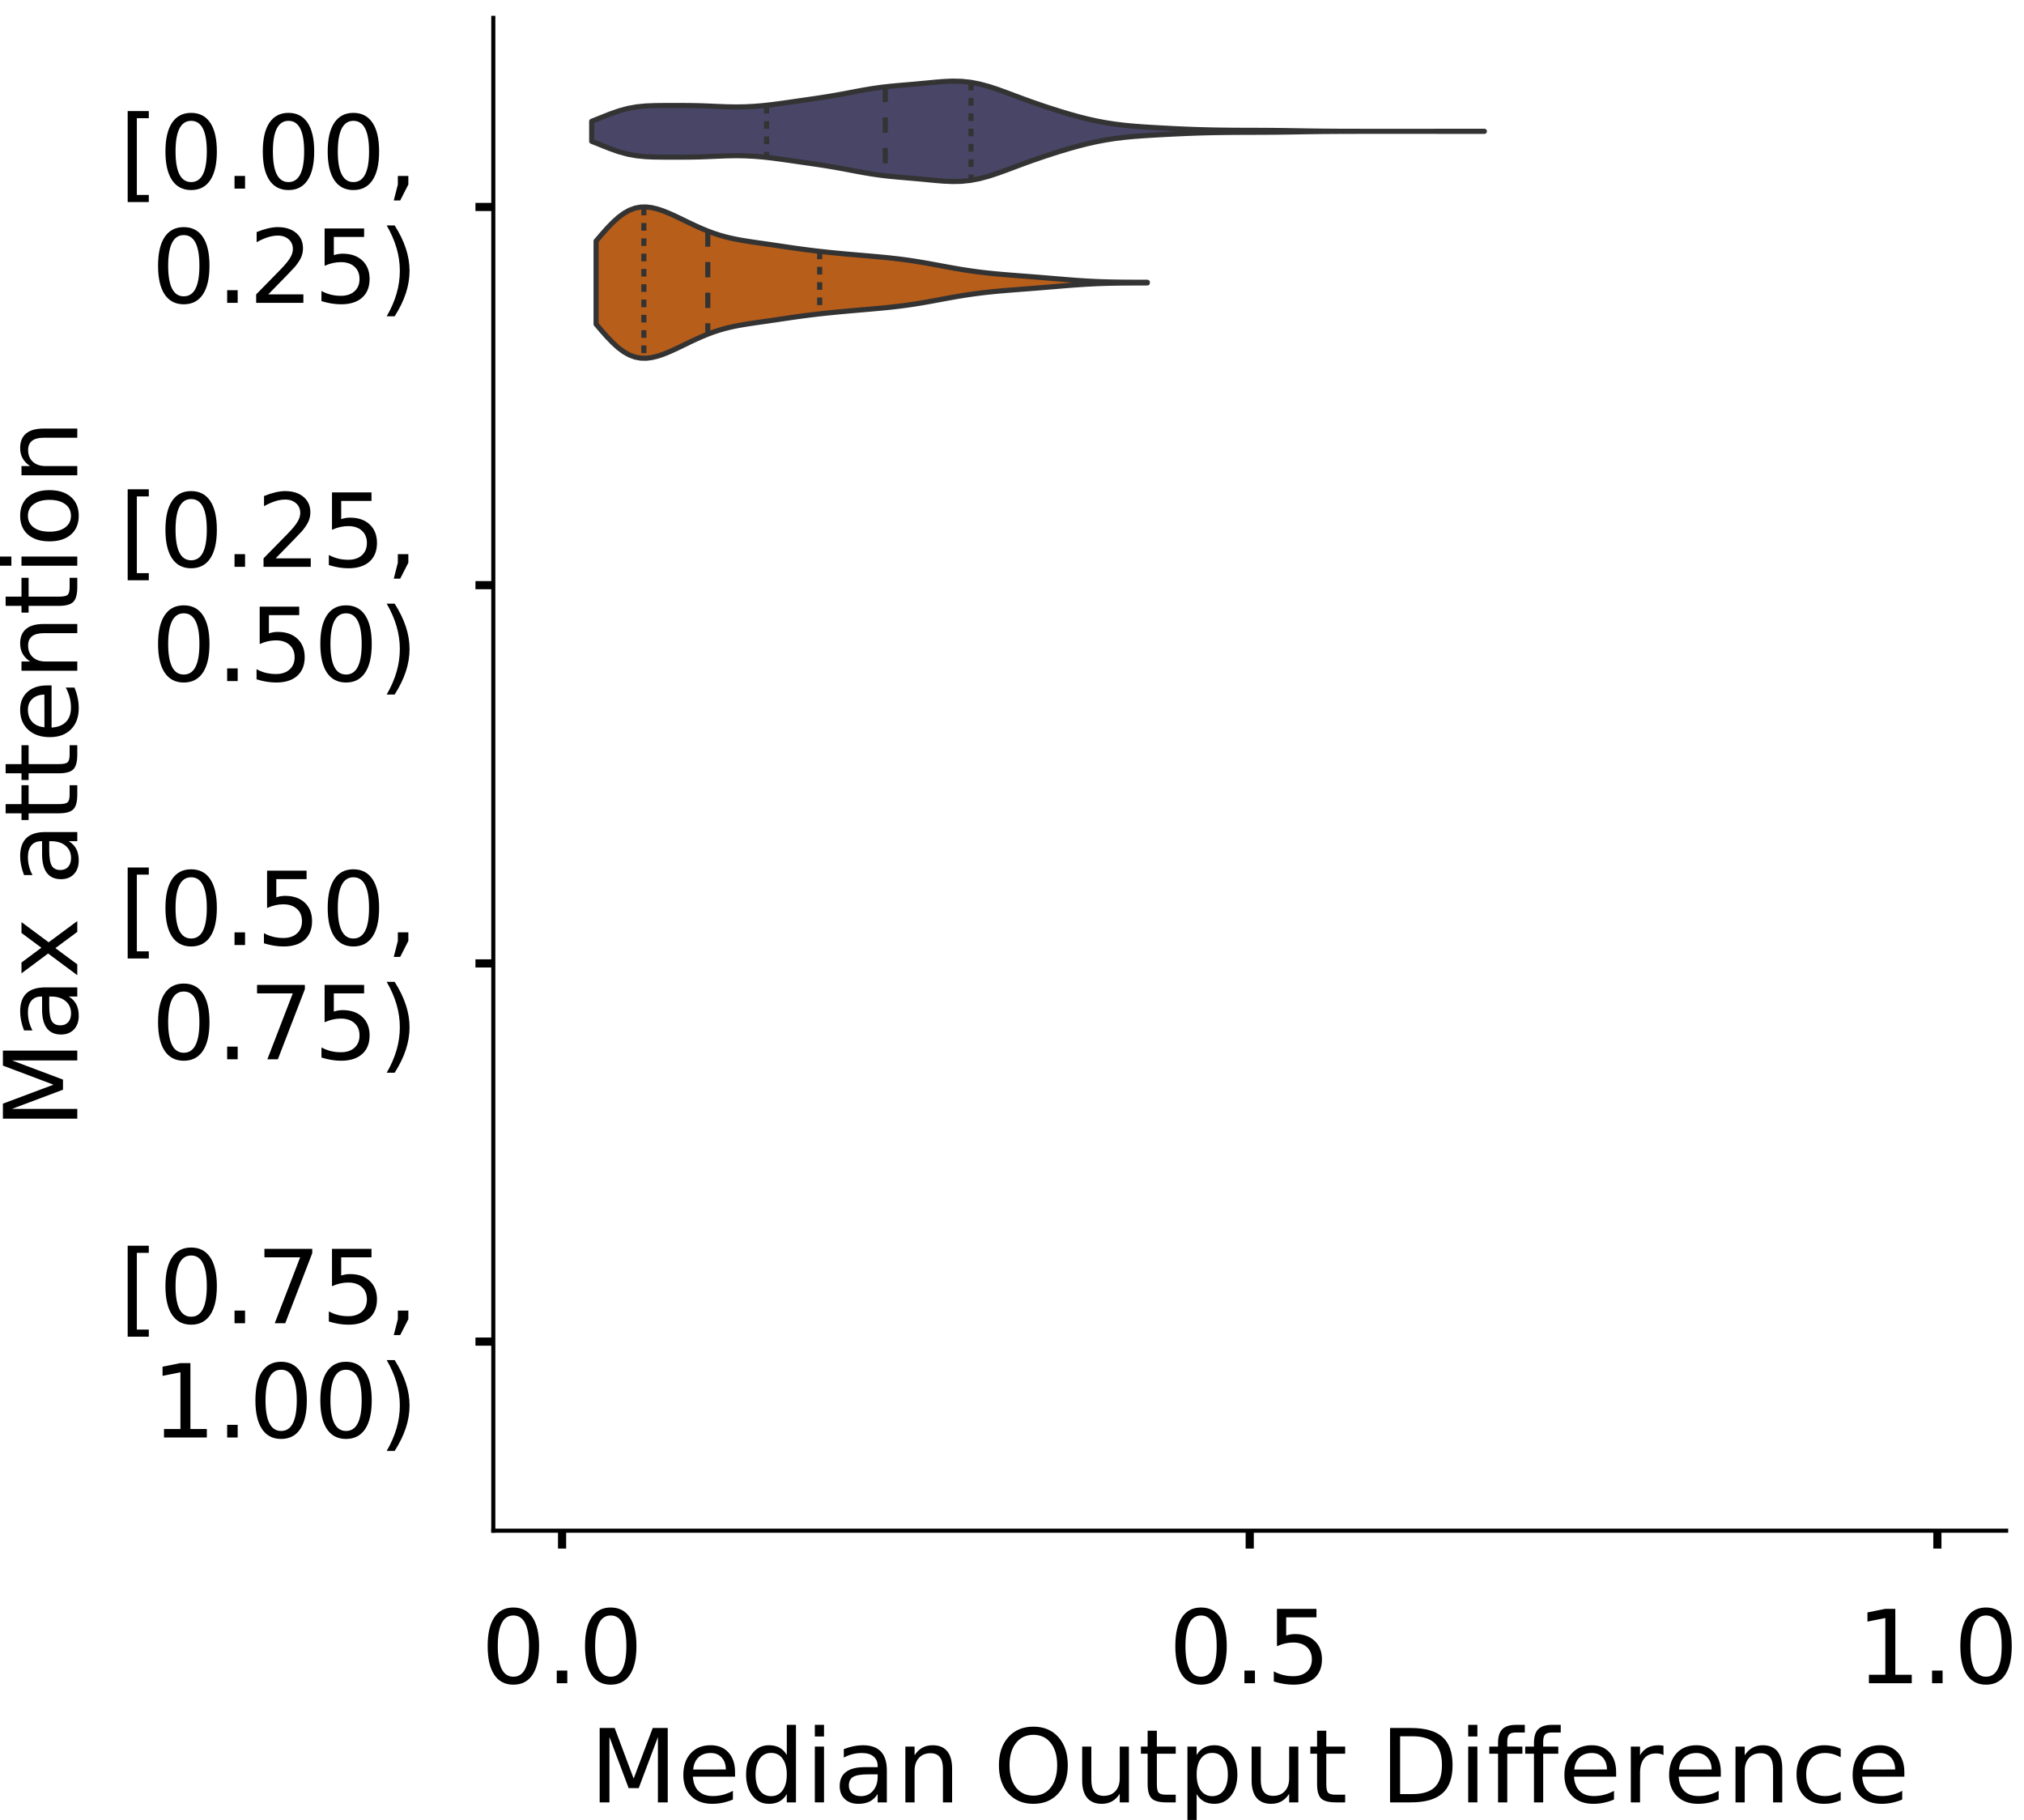 <?xml version="1.0" encoding="utf-8" standalone="no"?>
<!DOCTYPE svg PUBLIC "-//W3C//DTD SVG 1.1//EN"
  "http://www.w3.org/Graphics/SVG/1.1/DTD/svg11.dtd">
<!-- Created with matplotlib (https://matplotlib.org/) -->
<svg height="356.753pt" version="1.1" viewBox="0 0 396.753 356.753" width="396.753pt" xmlns="http://www.w3.org/2000/svg" xmlns:xlink="http://www.w3.org/1999/xlink">
 <defs>
  <style type="text/css">
*{stroke-linecap:butt;stroke-linejoin:round;}
  </style>
 </defs>
 <g id="figure_1">
  <g id="patch_1">
   <path d="M 0 356.753 
L 396.753 356.753 
L 396.753 0 
L 0 0 
z
" style="fill:#ffffff;"/>
  </g>
  <g id="axes_1">
   <g id="patch_2">
    <path d="M 96.7 300.053 
L 393.253 300.053 
L 393.253 3.5 
L 96.7 3.5 
z
" style="fill:#ffffff;"/>
   </g>
   <g id="PolyCollection_1">
    <defs>
     <path d="M 115.985 -329.046 
L 115.985 -332.978 
L 117.753 -333.682 
L 119.52 -334.385 
L 121.288 -335.008 
L 123.055 -335.491 
L 124.823 -335.81 
L 126.59 -335.983 
L 128.358 -336.054 
L 130.125 -336.073 
L 131.893 -336.076 
L 133.66 -336.076 
L 135.428 -336.064 
L 137.195 -336.028 
L 138.963 -335.963 
L 140.73 -335.884 
L 142.498 -335.818 
L 144.265 -335.789 
L 146.033 -335.815 
L 147.8 -335.903 
L 149.568 -336.051 
L 151.335 -336.249 
L 153.103 -336.481 
L 154.87 -336.732 
L 156.638 -336.988 
L 158.406 -337.242 
L 160.173 -337.5 
L 161.941 -337.772 
L 163.708 -338.069 
L 165.476 -338.391 
L 167.243 -338.727 
L 169.011 -339.057 
L 170.778 -339.358 
L 172.546 -339.614 
L 174.313 -339.821 
L 176.081 -339.989 
L 177.848 -340.138 
L 179.616 -340.29 
L 181.383 -340.456 
L 183.151 -340.627 
L 184.918 -340.773 
L 186.686 -340.851 
L 188.453 -340.814 
L 190.221 -340.632 
L 191.988 -340.296 
L 193.756 -339.823 
L 195.523 -339.246 
L 197.291 -338.607 
L 199.058 -337.944 
L 200.826 -337.287 
L 202.593 -336.652 
L 204.361 -336.044 
L 206.129 -335.461 
L 207.896 -334.903 
L 209.664 -334.373 
L 211.431 -333.879 
L 213.199 -333.431 
L 214.966 -333.038 
L 216.734 -332.703 
L 218.501 -332.429 
L 220.269 -332.21 
L 222.036 -332.039 
L 223.804 -331.903 
L 225.571 -331.789 
L 227.339 -331.688 
L 229.106 -331.593 
L 230.874 -331.506 
L 232.641 -331.429 
L 234.409 -331.363 
L 236.176 -331.311 
L 237.944 -331.271 
L 239.711 -331.243 
L 241.479 -331.225 
L 243.246 -331.214 
L 245.014 -331.209 
L 246.781 -331.204 
L 248.549 -331.195 
L 250.316 -331.18 
L 252.084 -331.157 
L 253.852 -331.128 
L 255.619 -331.098 
L 257.387 -331.07 
L 259.154 -331.048 
L 260.922 -331.032 
L 262.689 -331.022 
L 264.457 -331.017 
L 266.224 -331.014 
L 267.992 -331.013 
L 269.759 -331.012 
L 271.527 -331.012 
L 273.294 -331.012 
L 275.062 -331.012 
L 276.829 -331.012 
L 278.597 -331.012 
L 280.364 -331.013 
L 282.132 -331.015 
L 283.899 -331.016 
L 285.667 -331.019 
L 287.434 -331.021 
L 289.202 -331.023 
L 290.969 -331.024 
L 290.969 -331 
L 290.969 -331 
L 289.202 -331.001 
L 287.434 -331.002 
L 285.667 -331.005 
L 283.899 -331.007 
L 282.132 -331.009 
L 280.364 -331.01 
L 278.597 -331.011 
L 276.829 -331.012 
L 275.062 -331.012 
L 273.294 -331.012 
L 271.527 -331.012 
L 269.759 -331.012 
L 267.992 -331.011 
L 266.224 -331.01 
L 264.457 -331.007 
L 262.689 -331.002 
L 260.922 -330.991 
L 259.154 -330.976 
L 257.387 -330.953 
L 255.619 -330.925 
L 253.852 -330.895 
L 252.084 -330.867 
L 250.316 -330.844 
L 248.549 -330.829 
L 246.781 -330.82 
L 245.014 -330.815 
L 243.246 -330.809 
L 241.479 -330.799 
L 239.711 -330.781 
L 237.944 -330.753 
L 236.176 -330.713 
L 234.409 -330.66 
L 232.641 -330.595 
L 230.874 -330.517 
L 229.106 -330.43 
L 227.339 -330.336 
L 225.571 -330.235 
L 223.804 -330.121 
L 222.036 -329.985 
L 220.269 -329.814 
L 218.501 -329.595 
L 216.734 -329.32 
L 214.966 -328.986 
L 213.199 -328.592 
L 211.431 -328.144 
L 209.664 -327.651 
L 207.896 -327.121 
L 206.129 -326.563 
L 204.361 -325.98 
L 202.593 -325.371 
L 200.826 -324.736 
L 199.058 -324.079 
L 197.291 -323.417 
L 195.523 -322.778 
L 193.756 -322.201 
L 191.988 -321.727 
L 190.221 -321.391 
L 188.453 -321.209 
L 186.686 -321.173 
L 184.918 -321.251 
L 183.151 -321.397 
L 181.383 -321.568 
L 179.616 -321.734 
L 177.848 -321.886 
L 176.081 -322.035 
L 174.313 -322.203 
L 172.546 -322.41 
L 170.778 -322.666 
L 169.011 -322.967 
L 167.243 -323.297 
L 165.476 -323.633 
L 163.708 -323.955 
L 161.941 -324.251 
L 160.173 -324.524 
L 158.406 -324.782 
L 156.638 -325.036 
L 154.87 -325.292 
L 153.103 -325.542 
L 151.335 -325.775 
L 149.568 -325.972 
L 147.8 -326.12 
L 146.033 -326.209 
L 144.265 -326.235 
L 142.498 -326.206 
L 140.73 -326.139 
L 138.963 -326.061 
L 137.195 -325.996 
L 135.428 -325.959 
L 133.66 -325.947 
L 131.893 -325.947 
L 130.125 -325.951 
L 128.358 -325.97 
L 126.59 -326.041 
L 124.823 -326.214 
L 123.055 -326.533 
L 121.288 -327.016 
L 119.52 -327.638 
L 117.753 -328.342 
L 115.985 -329.046 
z
" id="mb568aa48d0" style="stroke:#333333;"/>
    </defs>
    <g clip-path="url(#p715d51c10f)">
     <use style="fill:#484566;stroke:#333333;" x="0" xlink:href="#mb568aa48d0" y="356.753"/>
    </g>
   </g>
   <g id="PolyCollection_2">
    <defs>
     <path d="M 116.845 -293.207 
L 116.845 -309.506 
L 117.937 -310.783 
L 119.028 -312.014 
L 120.12 -313.145 
L 121.212 -314.133 
L 122.303 -314.942 
L 123.395 -315.551 
L 124.486 -315.955 
L 125.578 -316.16 
L 126.669 -316.184 
L 127.761 -316.052 
L 128.853 -315.79 
L 129.944 -315.429 
L 131.036 -314.994 
L 132.127 -314.508 
L 133.219 -313.992 
L 134.31 -313.462 
L 135.402 -312.935 
L 136.493 -312.424 
L 137.585 -311.938 
L 138.677 -311.488 
L 139.768 -311.079 
L 140.86 -310.715 
L 141.951 -310.398 
L 143.043 -310.123 
L 144.134 -309.887 
L 145.226 -309.681 
L 146.318 -309.498 
L 147.409 -309.331 
L 148.501 -309.171 
L 149.592 -309.015 
L 150.684 -308.858 
L 151.775 -308.699 
L 152.867 -308.538 
L 153.959 -308.376 
L 155.05 -308.216 
L 156.142 -308.06 
L 157.233 -307.91 
L 158.325 -307.766 
L 159.416 -307.63 
L 160.508 -307.501 
L 161.599 -307.381 
L 162.691 -307.266 
L 163.783 -307.158 
L 164.874 -307.054 
L 165.966 -306.954 
L 167.057 -306.858 
L 168.149 -306.763 
L 169.24 -306.669 
L 170.332 -306.575 
L 171.424 -306.479 
L 172.515 -306.38 
L 173.607 -306.275 
L 174.698 -306.163 
L 175.79 -306.04 
L 176.881 -305.905 
L 177.973 -305.757 
L 179.064 -305.596 
L 180.156 -305.421 
L 181.248 -305.236 
L 182.339 -305.041 
L 183.431 -304.841 
L 184.522 -304.638 
L 185.614 -304.436 
L 186.705 -304.239 
L 187.797 -304.049 
L 188.889 -303.869 
L 189.98 -303.701 
L 191.072 -303.546 
L 192.163 -303.404 
L 193.255 -303.276 
L 194.346 -303.159 
L 195.438 -303.053 
L 196.53 -302.956 
L 197.621 -302.865 
L 198.713 -302.778 
L 199.804 -302.693 
L 200.896 -302.61 
L 201.987 -302.526 
L 203.079 -302.44 
L 204.17 -302.352 
L 205.262 -302.262 
L 206.354 -302.171 
L 207.445 -302.08 
L 208.537 -301.989 
L 209.628 -301.901 
L 210.72 -301.818 
L 211.811 -301.742 
L 212.903 -301.673 
L 213.995 -301.613 
L 215.086 -301.563 
L 216.178 -301.522 
L 217.269 -301.491 
L 218.361 -301.468 
L 219.452 -301.451 
L 220.544 -301.441 
L 221.635 -301.434 
L 222.727 -301.429 
L 223.819 -301.426 
L 224.91 -301.422 
L 224.91 -301.291 
L 224.91 -301.291 
L 223.819 -301.287 
L 222.727 -301.284 
L 221.635 -301.279 
L 220.544 -301.272 
L 219.452 -301.262 
L 218.361 -301.245 
L 217.269 -301.222 
L 216.178 -301.191 
L 215.086 -301.15 
L 213.995 -301.1 
L 212.903 -301.04 
L 211.811 -300.971 
L 210.72 -300.895 
L 209.628 -300.812 
L 208.537 -300.724 
L 207.445 -300.633 
L 206.354 -300.542 
L 205.262 -300.451 
L 204.17 -300.361 
L 203.079 -300.273 
L 201.987 -300.187 
L 200.896 -300.103 
L 199.804 -300.02 
L 198.713 -299.935 
L 197.621 -299.848 
L 196.53 -299.757 
L 195.438 -299.66 
L 194.346 -299.554 
L 193.255 -299.437 
L 192.163 -299.309 
L 191.072 -299.167 
L 189.98 -299.012 
L 188.889 -298.844 
L 187.797 -298.664 
L 186.705 -298.474 
L 185.614 -298.277 
L 184.522 -298.075 
L 183.431 -297.872 
L 182.339 -297.672 
L 181.248 -297.477 
L 180.156 -297.292 
L 179.064 -297.117 
L 177.973 -296.956 
L 176.881 -296.808 
L 175.79 -296.673 
L 174.698 -296.55 
L 173.607 -296.438 
L 172.515 -296.333 
L 171.424 -296.234 
L 170.332 -296.138 
L 169.24 -296.044 
L 168.149 -295.95 
L 167.057 -295.855 
L 165.966 -295.759 
L 164.874 -295.659 
L 163.783 -295.555 
L 162.691 -295.447 
L 161.599 -295.332 
L 160.508 -295.212 
L 159.416 -295.083 
L 158.325 -294.947 
L 157.233 -294.803 
L 156.142 -294.653 
L 155.05 -294.497 
L 153.959 -294.337 
L 152.867 -294.175 
L 151.775 -294.014 
L 150.684 -293.855 
L 149.592 -293.698 
L 148.501 -293.542 
L 147.409 -293.382 
L 146.318 -293.215 
L 145.226 -293.032 
L 144.134 -292.826 
L 143.043 -292.59 
L 141.951 -292.315 
L 140.86 -291.998 
L 139.768 -291.634 
L 138.677 -291.225 
L 137.585 -290.775 
L 136.493 -290.289 
L 135.402 -289.778 
L 134.31 -289.251 
L 133.219 -288.721 
L 132.127 -288.205 
L 131.036 -287.719 
L 129.944 -287.284 
L 128.853 -286.923 
L 127.761 -286.661 
L 126.669 -286.529 
L 125.578 -286.553 
L 124.486 -286.758 
L 123.395 -287.162 
L 122.303 -287.771 
L 121.212 -288.58 
L 120.12 -289.568 
L 119.028 -290.699 
L 117.937 -291.93 
L 116.845 -293.207 
z
" id="mc4af938d20" style="stroke:#333333;"/>
    </defs>
    <g clip-path="url(#p715d51c10f)">
     <use style="fill:#b75e1a;stroke:#333333;" x="0" xlink:href="#mc4af938d20" y="356.753"/>
    </g>
   </g>
   <g id="patch_3">
    <path clip-path="url(#p715d51c10f)" d="M 110.18 40.569 
L 110.18 40.569 
L 110.18 40.569 
L 110.18 40.569 
z
" style="fill:#484566;stroke:#333333;stroke-linejoin:miter;stroke-width:0.5;"/>
   </g>
   <g id="patch_4">
    <path clip-path="url(#p715d51c10f)" d="M 110.18 40.569 
L 110.18 40.569 
L 110.18 40.569 
L 110.18 40.569 
z
" style="fill:#b75e1a;stroke:#333333;stroke-linejoin:miter;stroke-width:0.5;"/>
   </g>
   <g id="matplotlib.axis_1">
    <g id="xtick_1">
     <g id="line2d_1">
      <defs>
       <path d="M 0 0 
L 0 3.5 
" id="m403e944830" style="stroke:#000000;stroke-width:1.6;"/>
      </defs>
      <g>
       <use style="stroke:#000000;stroke-width:1.6;" x="110.18" xlink:href="#m403e944830" y="300.053"/>
      </g>
     </g>
     <g id="text_1">
      <!-- 0.0 -->
      <defs>
       <path d="M 31.781 66.406 
Q 24.172 66.406 20.328 58.906 
Q 16.5 51.422 16.5 36.375 
Q 16.5 21.391 20.328 13.891 
Q 24.172 6.391 31.781 6.391 
Q 39.453 6.391 43.281 13.891 
Q 47.125 21.391 47.125 36.375 
Q 47.125 51.422 43.281 58.906 
Q 39.453 66.406 31.781 66.406 
z
M 31.781 74.219 
Q 44.047 74.219 50.516 64.516 
Q 56.984 54.828 56.984 36.375 
Q 56.984 17.969 50.516 8.266 
Q 44.047 -1.422 31.781 -1.422 
Q 19.531 -1.422 13.062 8.266 
Q 6.594 17.969 6.594 36.375 
Q 6.594 54.828 13.062 64.516 
Q 19.531 74.219 31.781 74.219 
z
" id="DejaVuSans-48"/>
       <path d="M 10.688 12.406 
L 21 12.406 
L 21 0 
L 10.688 0 
z
" id="DejaVuSans-46"/>
      </defs>
      <g transform="translate(94.277 329.95)scale(0.2 -0.2)">
       <use xlink:href="#DejaVuSans-48"/>
       <use x="63.623" xlink:href="#DejaVuSans-46"/>
       <use x="95.41" xlink:href="#DejaVuSans-48"/>
      </g>
     </g>
    </g>
    <g id="xtick_2">
     <g id="line2d_2">
      <g>
       <use style="stroke:#000000;stroke-width:1.6;" x="244.977" xlink:href="#m403e944830" y="300.053"/>
      </g>
     </g>
     <g id="text_2">
      <!-- 0.5 -->
      <defs>
       <path d="M 10.797 72.906 
L 49.516 72.906 
L 49.516 64.594 
L 19.828 64.594 
L 19.828 46.734 
Q 21.969 47.469 24.109 47.828 
Q 26.266 48.188 28.422 48.188 
Q 40.625 48.188 47.75 41.5 
Q 54.891 34.812 54.891 23.391 
Q 54.891 11.625 47.562 5.094 
Q 40.234 -1.422 26.906 -1.422 
Q 22.312 -1.422 17.547 -0.641 
Q 12.797 0.141 7.719 1.703 
L 7.719 11.625 
Q 12.109 9.234 16.797 8.062 
Q 21.484 6.891 26.703 6.891 
Q 35.156 6.891 40.078 11.328 
Q 45.016 15.766 45.016 23.391 
Q 45.016 31 40.078 35.438 
Q 35.156 39.891 26.703 39.891 
Q 22.75 39.891 18.812 39.016 
Q 14.891 38.141 10.797 36.281 
z
" id="DejaVuSans-53"/>
      </defs>
      <g transform="translate(229.074 329.95)scale(0.2 -0.2)">
       <use xlink:href="#DejaVuSans-48"/>
       <use x="63.623" xlink:href="#DejaVuSans-46"/>
       <use x="95.41" xlink:href="#DejaVuSans-53"/>
      </g>
     </g>
    </g>
    <g id="xtick_3">
     <g id="line2d_3">
      <g>
       <use style="stroke:#000000;stroke-width:1.6;" x="379.774" xlink:href="#m403e944830" y="300.053"/>
      </g>
     </g>
     <g id="text_3">
      <!-- 1.0 -->
      <defs>
       <path d="M 12.406 8.297 
L 28.516 8.297 
L 28.516 63.922 
L 10.984 60.406 
L 10.984 69.391 
L 28.422 72.906 
L 38.281 72.906 
L 38.281 8.297 
L 54.391 8.297 
L 54.391 0 
L 12.406 0 
z
" id="DejaVuSans-49"/>
      </defs>
      <g transform="translate(363.871 329.95)scale(0.2 -0.2)">
       <use xlink:href="#DejaVuSans-49"/>
       <use x="63.623" xlink:href="#DejaVuSans-46"/>
       <use x="95.41" xlink:href="#DejaVuSans-48"/>
      </g>
     </g>
    </g>
    <g id="text_4">
     <!-- Median Output Difference -->
     <defs>
      <path d="M 9.812 72.906 
L 24.516 72.906 
L 43.109 23.297 
L 61.812 72.906 
L 76.516 72.906 
L 76.516 0 
L 66.891 0 
L 66.891 64.016 
L 48.094 14.016 
L 38.188 14.016 
L 19.391 64.016 
L 19.391 0 
L 9.812 0 
z
" id="DejaVuSans-77"/>
      <path d="M 56.203 29.594 
L 56.203 25.203 
L 14.891 25.203 
Q 15.484 15.922 20.484 11.062 
Q 25.484 6.203 34.422 6.203 
Q 39.594 6.203 44.453 7.469 
Q 49.312 8.734 54.109 11.281 
L 54.109 2.781 
Q 49.266 0.734 44.188 -0.344 
Q 39.109 -1.422 33.891 -1.422 
Q 20.797 -1.422 13.156 6.188 
Q 5.516 13.812 5.516 26.812 
Q 5.516 40.234 12.766 48.109 
Q 20.016 56 32.328 56 
Q 43.359 56 49.781 48.891 
Q 56.203 41.797 56.203 29.594 
z
M 47.219 32.234 
Q 47.125 39.594 43.094 43.984 
Q 39.062 48.391 32.422 48.391 
Q 24.906 48.391 20.391 44.141 
Q 15.875 39.891 15.188 32.172 
z
" id="DejaVuSans-101"/>
      <path d="M 45.406 46.391 
L 45.406 75.984 
L 54.391 75.984 
L 54.391 0 
L 45.406 0 
L 45.406 8.203 
Q 42.578 3.328 38.25 0.953 
Q 33.938 -1.422 27.875 -1.422 
Q 17.969 -1.422 11.734 6.484 
Q 5.516 14.406 5.516 27.297 
Q 5.516 40.188 11.734 48.094 
Q 17.969 56 27.875 56 
Q 33.938 56 38.25 53.625 
Q 42.578 51.266 45.406 46.391 
z
M 14.797 27.297 
Q 14.797 17.391 18.875 11.75 
Q 22.953 6.109 30.078 6.109 
Q 37.203 6.109 41.297 11.75 
Q 45.406 17.391 45.406 27.297 
Q 45.406 37.203 41.297 42.844 
Q 37.203 48.484 30.078 48.484 
Q 22.953 48.484 18.875 42.844 
Q 14.797 37.203 14.797 27.297 
z
" id="DejaVuSans-100"/>
      <path d="M 9.422 54.688 
L 18.406 54.688 
L 18.406 0 
L 9.422 0 
z
M 9.422 75.984 
L 18.406 75.984 
L 18.406 64.594 
L 9.422 64.594 
z
" id="DejaVuSans-105"/>
      <path d="M 34.281 27.484 
Q 23.391 27.484 19.188 25 
Q 14.984 22.516 14.984 16.5 
Q 14.984 11.719 18.141 8.906 
Q 21.297 6.109 26.703 6.109 
Q 34.188 6.109 38.703 11.406 
Q 43.219 16.703 43.219 25.484 
L 43.219 27.484 
z
M 52.203 31.203 
L 52.203 0 
L 43.219 0 
L 43.219 8.297 
Q 40.141 3.328 35.547 0.953 
Q 30.953 -1.422 24.312 -1.422 
Q 15.922 -1.422 10.953 3.297 
Q 6 8.016 6 15.922 
Q 6 25.141 12.172 29.828 
Q 18.359 34.516 30.609 34.516 
L 43.219 34.516 
L 43.219 35.406 
Q 43.219 41.609 39.141 45 
Q 35.062 48.391 27.688 48.391 
Q 23 48.391 18.547 47.266 
Q 14.109 46.141 10.016 43.891 
L 10.016 52.203 
Q 14.938 54.109 19.578 55.047 
Q 24.219 56 28.609 56 
Q 40.484 56 46.344 49.844 
Q 52.203 43.703 52.203 31.203 
z
" id="DejaVuSans-97"/>
      <path d="M 54.891 33.016 
L 54.891 0 
L 45.906 0 
L 45.906 32.719 
Q 45.906 40.484 42.875 44.328 
Q 39.844 48.188 33.797 48.188 
Q 26.516 48.188 22.312 43.547 
Q 18.109 38.922 18.109 30.906 
L 18.109 0 
L 9.078 0 
L 9.078 54.688 
L 18.109 54.688 
L 18.109 46.188 
Q 21.344 51.125 25.703 53.562 
Q 30.078 56 35.797 56 
Q 45.219 56 50.047 50.172 
Q 54.891 44.344 54.891 33.016 
z
" id="DejaVuSans-110"/>
      <path id="DejaVuSans-32"/>
      <path d="M 39.406 66.219 
Q 28.656 66.219 22.328 58.203 
Q 16.016 50.203 16.016 36.375 
Q 16.016 22.609 22.328 14.594 
Q 28.656 6.594 39.406 6.594 
Q 50.141 6.594 56.422 14.594 
Q 62.703 22.609 62.703 36.375 
Q 62.703 50.203 56.422 58.203 
Q 50.141 66.219 39.406 66.219 
z
M 39.406 74.219 
Q 54.734 74.219 63.906 63.938 
Q 73.094 53.656 73.094 36.375 
Q 73.094 19.141 63.906 8.859 
Q 54.734 -1.422 39.406 -1.422 
Q 24.031 -1.422 14.812 8.828 
Q 5.609 19.094 5.609 36.375 
Q 5.609 53.656 14.812 63.938 
Q 24.031 74.219 39.406 74.219 
z
" id="DejaVuSans-79"/>
      <path d="M 8.5 21.578 
L 8.5 54.688 
L 17.484 54.688 
L 17.484 21.922 
Q 17.484 14.156 20.5 10.266 
Q 23.531 6.391 29.594 6.391 
Q 36.859 6.391 41.078 11.031 
Q 45.312 15.672 45.312 23.688 
L 45.312 54.688 
L 54.297 54.688 
L 54.297 0 
L 45.312 0 
L 45.312 8.406 
Q 42.047 3.422 37.719 1 
Q 33.406 -1.422 27.688 -1.422 
Q 18.266 -1.422 13.375 4.438 
Q 8.5 10.297 8.5 21.578 
z
M 31.109 56 
z
" id="DejaVuSans-117"/>
      <path d="M 18.312 70.219 
L 18.312 54.688 
L 36.812 54.688 
L 36.812 47.703 
L 18.312 47.703 
L 18.312 18.016 
Q 18.312 11.328 20.141 9.422 
Q 21.969 7.516 27.594 7.516 
L 36.812 7.516 
L 36.812 0 
L 27.594 0 
Q 17.188 0 13.234 3.875 
Q 9.281 7.766 9.281 18.016 
L 9.281 47.703 
L 2.688 47.703 
L 2.688 54.688 
L 9.281 54.688 
L 9.281 70.219 
z
" id="DejaVuSans-116"/>
      <path d="M 18.109 8.203 
L 18.109 -20.797 
L 9.078 -20.797 
L 9.078 54.688 
L 18.109 54.688 
L 18.109 46.391 
Q 20.953 51.266 25.266 53.625 
Q 29.594 56 35.594 56 
Q 45.562 56 51.781 48.094 
Q 58.016 40.188 58.016 27.297 
Q 58.016 14.406 51.781 6.484 
Q 45.562 -1.422 35.594 -1.422 
Q 29.594 -1.422 25.266 0.953 
Q 20.953 3.328 18.109 8.203 
z
M 48.688 27.297 
Q 48.688 37.203 44.609 42.844 
Q 40.531 48.484 33.406 48.484 
Q 26.266 48.484 22.188 42.844 
Q 18.109 37.203 18.109 27.297 
Q 18.109 17.391 22.188 11.75 
Q 26.266 6.109 33.406 6.109 
Q 40.531 6.109 44.609 11.75 
Q 48.688 17.391 48.688 27.297 
z
" id="DejaVuSans-112"/>
      <path d="M 19.672 64.797 
L 19.672 8.109 
L 31.594 8.109 
Q 46.688 8.109 53.688 14.938 
Q 60.688 21.781 60.688 36.531 
Q 60.688 51.172 53.688 57.984 
Q 46.688 64.797 31.594 64.797 
z
M 9.812 72.906 
L 30.078 72.906 
Q 51.266 72.906 61.172 64.094 
Q 71.094 55.281 71.094 36.531 
Q 71.094 17.672 61.125 8.828 
Q 51.172 0 30.078 0 
L 9.812 0 
z
" id="DejaVuSans-68"/>
      <path d="M 37.109 75.984 
L 37.109 68.5 
L 28.516 68.5 
Q 23.688 68.5 21.797 66.547 
Q 19.922 64.594 19.922 59.516 
L 19.922 54.688 
L 34.719 54.688 
L 34.719 47.703 
L 19.922 47.703 
L 19.922 0 
L 10.891 0 
L 10.891 47.703 
L 2.297 47.703 
L 2.297 54.688 
L 10.891 54.688 
L 10.891 58.5 
Q 10.891 67.625 15.141 71.797 
Q 19.391 75.984 28.609 75.984 
z
" id="DejaVuSans-102"/>
      <path d="M 41.109 46.297 
Q 39.594 47.172 37.812 47.578 
Q 36.031 48 33.891 48 
Q 26.266 48 22.188 43.047 
Q 18.109 38.094 18.109 28.812 
L 18.109 0 
L 9.078 0 
L 9.078 54.688 
L 18.109 54.688 
L 18.109 46.188 
Q 20.953 51.172 25.484 53.578 
Q 30.031 56 36.531 56 
Q 37.453 56 38.578 55.875 
Q 39.703 55.766 41.062 55.516 
z
" id="DejaVuSans-114"/>
      <path d="M 48.781 52.594 
L 48.781 44.188 
Q 44.969 46.297 41.141 47.344 
Q 37.312 48.391 33.406 48.391 
Q 24.656 48.391 19.812 42.844 
Q 14.984 37.312 14.984 27.297 
Q 14.984 17.281 19.812 11.734 
Q 24.656 6.203 33.406 6.203 
Q 37.312 6.203 41.141 7.25 
Q 44.969 8.297 48.781 10.406 
L 48.781 2.094 
Q 45.016 0.344 40.984 -0.531 
Q 36.969 -1.422 32.422 -1.422 
Q 20.062 -1.422 12.781 6.344 
Q 5.516 14.109 5.516 27.297 
Q 5.516 40.672 12.859 48.328 
Q 20.219 56 33.016 56 
Q 37.156 56 41.109 55.141 
Q 45.062 54.297 48.781 52.594 
z
" id="DejaVuSans-99"/>
     </defs>
     <g transform="translate(115.589 353.306)scale(0.2 -0.2)">
      <use xlink:href="#DejaVuSans-77"/>
      <use x="86.279" xlink:href="#DejaVuSans-101"/>
      <use x="147.803" xlink:href="#DejaVuSans-100"/>
      <use x="211.279" xlink:href="#DejaVuSans-105"/>
      <use x="239.062" xlink:href="#DejaVuSans-97"/>
      <use x="300.342" xlink:href="#DejaVuSans-110"/>
      <use x="363.721" xlink:href="#DejaVuSans-32"/>
      <use x="395.508" xlink:href="#DejaVuSans-79"/>
      <use x="474.219" xlink:href="#DejaVuSans-117"/>
      <use x="537.598" xlink:href="#DejaVuSans-116"/>
      <use x="576.807" xlink:href="#DejaVuSans-112"/>
      <use x="640.283" xlink:href="#DejaVuSans-117"/>
      <use x="703.662" xlink:href="#DejaVuSans-116"/>
      <use x="742.871" xlink:href="#DejaVuSans-32"/>
      <use x="774.658" xlink:href="#DejaVuSans-68"/>
      <use x="851.66" xlink:href="#DejaVuSans-105"/>
      <use x="879.443" xlink:href="#DejaVuSans-102"/>
      <use x="914.648" xlink:href="#DejaVuSans-102"/>
      <use x="949.854" xlink:href="#DejaVuSans-101"/>
      <use x="1011.377" xlink:href="#DejaVuSans-114"/>
      <use x="1052.459" xlink:href="#DejaVuSans-101"/>
      <use x="1113.982" xlink:href="#DejaVuSans-110"/>
      <use x="1177.361" xlink:href="#DejaVuSans-99"/>
      <use x="1232.342" xlink:href="#DejaVuSans-101"/>
     </g>
    </g>
   </g>
   <g id="matplotlib.axis_2">
    <g id="ytick_1">
     <g id="line2d_4">
      <defs>
       <path d="M 0 0 
L -3.5 0 
" id="md7e936bc6c" style="stroke:#000000;stroke-width:1.6;"/>
      </defs>
      <g>
       <use style="stroke:#000000;stroke-width:1.6;" x="96.7" xlink:href="#md7e936bc6c" y="40.569"/>
      </g>
     </g>
     <g id="text_5">
      <!-- [0.00, -->
      <defs>
       <path d="M 8.594 75.984 
L 29.297 75.984 
L 29.297 69 
L 17.578 69 
L 17.578 -6.203 
L 29.297 -6.203 
L 29.297 -13.188 
L 8.594 -13.188 
z
" id="DejaVuSans-91"/>
       <path d="M 11.719 12.406 
L 22.016 12.406 
L 22.016 4 
L 14.016 -11.625 
L 7.719 -11.625 
L 11.719 4 
z
" id="DejaVuSans-44"/>
      </defs>
      <g transform="translate(23.309 36.97)scale(0.2 -0.2)">
       <use xlink:href="#DejaVuSans-91"/>
       <use x="39.014" xlink:href="#DejaVuSans-48"/>
       <use x="102.637" xlink:href="#DejaVuSans-46"/>
       <use x="134.424" xlink:href="#DejaVuSans-48"/>
       <use x="198.047" xlink:href="#DejaVuSans-48"/>
       <use x="261.67" xlink:href="#DejaVuSans-44"/>
      </g>
      <!-- 0.25) -->
      <defs>
       <path d="M 19.188 8.297 
L 53.609 8.297 
L 53.609 0 
L 7.328 0 
L 7.328 8.297 
Q 12.938 14.109 22.625 23.891 
Q 32.328 33.688 34.812 36.531 
Q 39.547 41.844 41.422 45.531 
Q 43.312 49.219 43.312 52.781 
Q 43.312 58.594 39.234 62.25 
Q 35.156 65.922 28.609 65.922 
Q 23.969 65.922 18.812 64.312 
Q 13.672 62.703 7.812 59.422 
L 7.812 69.391 
Q 13.766 71.781 18.938 73 
Q 24.125 74.219 28.422 74.219 
Q 39.75 74.219 46.484 68.547 
Q 53.219 62.891 53.219 53.422 
Q 53.219 48.922 51.531 44.891 
Q 49.859 40.875 45.406 35.406 
Q 44.188 33.984 37.641 27.219 
Q 31.109 20.453 19.188 8.297 
z
" id="DejaVuSans-50"/>
       <path d="M 8.016 75.875 
L 15.828 75.875 
Q 23.141 64.359 26.781 53.312 
Q 30.422 42.281 30.422 31.391 
Q 30.422 20.453 26.781 9.375 
Q 23.141 -1.703 15.828 -13.188 
L 8.016 -13.188 
Q 14.5 -2 17.703 9.062 
Q 20.906 20.125 20.906 31.391 
Q 20.906 42.672 17.703 53.656 
Q 14.5 64.656 8.016 75.875 
z
" id="DejaVuSans-41"/>
      </defs>
      <g transform="translate(29.666 59.365)scale(0.2 -0.2)">
       <use xlink:href="#DejaVuSans-48"/>
       <use x="63.623" xlink:href="#DejaVuSans-46"/>
       <use x="95.41" xlink:href="#DejaVuSans-50"/>
       <use x="159.033" xlink:href="#DejaVuSans-53"/>
       <use x="222.656" xlink:href="#DejaVuSans-41"/>
      </g>
     </g>
    </g>
    <g id="ytick_2">
     <g id="line2d_5">
      <g>
       <use style="stroke:#000000;stroke-width:1.6;" x="96.7" xlink:href="#md7e936bc6c" y="114.707"/>
      </g>
     </g>
     <g id="text_6">
      <!-- [0.25, -->
      <g transform="translate(23.309 111.108)scale(0.2 -0.2)">
       <use xlink:href="#DejaVuSans-91"/>
       <use x="39.014" xlink:href="#DejaVuSans-48"/>
       <use x="102.637" xlink:href="#DejaVuSans-46"/>
       <use x="134.424" xlink:href="#DejaVuSans-50"/>
       <use x="198.047" xlink:href="#DejaVuSans-53"/>
       <use x="261.67" xlink:href="#DejaVuSans-44"/>
      </g>
      <!-- 0.50) -->
      <g transform="translate(29.666 133.504)scale(0.2 -0.2)">
       <use xlink:href="#DejaVuSans-48"/>
       <use x="63.623" xlink:href="#DejaVuSans-46"/>
       <use x="95.41" xlink:href="#DejaVuSans-53"/>
       <use x="159.033" xlink:href="#DejaVuSans-48"/>
       <use x="222.656" xlink:href="#DejaVuSans-41"/>
      </g>
     </g>
    </g>
    <g id="ytick_3">
     <g id="line2d_6">
      <g>
       <use style="stroke:#000000;stroke-width:1.6;" x="96.7" xlink:href="#md7e936bc6c" y="188.846"/>
      </g>
     </g>
     <g id="text_7">
      <!-- [0.50, -->
      <g transform="translate(23.309 185.246)scale(0.2 -0.2)">
       <use xlink:href="#DejaVuSans-91"/>
       <use x="39.014" xlink:href="#DejaVuSans-48"/>
       <use x="102.637" xlink:href="#DejaVuSans-46"/>
       <use x="134.424" xlink:href="#DejaVuSans-53"/>
       <use x="198.047" xlink:href="#DejaVuSans-48"/>
       <use x="261.67" xlink:href="#DejaVuSans-44"/>
      </g>
      <!-- 0.75) -->
      <defs>
       <path d="M 8.203 72.906 
L 55.078 72.906 
L 55.078 68.703 
L 28.609 0 
L 18.312 0 
L 43.219 64.594 
L 8.203 64.594 
z
" id="DejaVuSans-55"/>
      </defs>
      <g transform="translate(29.666 207.642)scale(0.2 -0.2)">
       <use xlink:href="#DejaVuSans-48"/>
       <use x="63.623" xlink:href="#DejaVuSans-46"/>
       <use x="95.41" xlink:href="#DejaVuSans-55"/>
       <use x="159.033" xlink:href="#DejaVuSans-53"/>
       <use x="222.656" xlink:href="#DejaVuSans-41"/>
      </g>
     </g>
    </g>
    <g id="ytick_4">
     <g id="line2d_7">
      <g>
       <use style="stroke:#000000;stroke-width:1.6;" x="96.7" xlink:href="#md7e936bc6c" y="262.984"/>
      </g>
     </g>
     <g id="text_8">
      <!-- [0.75, -->
      <g transform="translate(23.309 259.385)scale(0.2 -0.2)">
       <use xlink:href="#DejaVuSans-91"/>
       <use x="39.014" xlink:href="#DejaVuSans-48"/>
       <use x="102.637" xlink:href="#DejaVuSans-46"/>
       <use x="134.424" xlink:href="#DejaVuSans-55"/>
       <use x="198.047" xlink:href="#DejaVuSans-53"/>
       <use x="261.67" xlink:href="#DejaVuSans-44"/>
      </g>
      <!-- 1.00) -->
      <g transform="translate(29.666 281.78)scale(0.2 -0.2)">
       <use xlink:href="#DejaVuSans-49"/>
       <use x="63.623" xlink:href="#DejaVuSans-46"/>
       <use x="95.41" xlink:href="#DejaVuSans-48"/>
       <use x="159.033" xlink:href="#DejaVuSans-48"/>
       <use x="222.656" xlink:href="#DejaVuSans-41"/>
      </g>
     </g>
    </g>
    <g id="text_9">
     <!-- Max attention -->
     <defs>
      <path d="M 54.891 54.688 
L 35.109 28.078 
L 55.906 0 
L 45.312 0 
L 29.391 21.484 
L 13.484 0 
L 2.875 0 
L 24.125 28.609 
L 4.688 54.688 
L 15.281 54.688 
L 29.781 35.203 
L 44.281 54.688 
z
" id="DejaVuSans-120"/>
      <path d="M 30.609 48.391 
Q 23.391 48.391 19.188 42.75 
Q 14.984 37.109 14.984 27.297 
Q 14.984 17.484 19.156 11.844 
Q 23.344 6.203 30.609 6.203 
Q 37.797 6.203 41.984 11.859 
Q 46.188 17.531 46.188 27.297 
Q 46.188 37.016 41.984 42.703 
Q 37.797 48.391 30.609 48.391 
z
M 30.609 56 
Q 42.328 56 49.016 48.375 
Q 55.719 40.766 55.719 27.297 
Q 55.719 13.875 49.016 6.219 
Q 42.328 -1.422 30.609 -1.422 
Q 18.844 -1.422 12.172 6.219 
Q 5.516 13.875 5.516 27.297 
Q 5.516 40.766 12.172 48.375 
Q 18.844 56 30.609 56 
z
" id="DejaVuSans-111"/>
     </defs>
     <g transform="translate(15.15 221.244)rotate(-90)scale(0.2 -0.2)">
      <use xlink:href="#DejaVuSans-77"/>
      <use x="86.279" xlink:href="#DejaVuSans-97"/>
      <use x="147.559" xlink:href="#DejaVuSans-120"/>
      <use x="206.738" xlink:href="#DejaVuSans-32"/>
      <use x="238.525" xlink:href="#DejaVuSans-97"/>
      <use x="299.805" xlink:href="#DejaVuSans-116"/>
      <use x="339.014" xlink:href="#DejaVuSans-116"/>
      <use x="378.223" xlink:href="#DejaVuSans-101"/>
      <use x="439.746" xlink:href="#DejaVuSans-110"/>
      <use x="503.125" xlink:href="#DejaVuSans-116"/>
      <use x="542.334" xlink:href="#DejaVuSans-105"/>
      <use x="570.117" xlink:href="#DejaVuSans-111"/>
      <use x="631.299" xlink:href="#DejaVuSans-110"/>
     </g>
    </g>
   </g>
   <g id="line2d_8">
    <path clip-path="url(#p715d51c10f)" d="M 150.271 20.752 
L 150.271 30.731 
" style="fill:none;stroke:#333333;stroke-dasharray:1.5,1.5;stroke-dashoffset:0;"/>
   </g>
   <g id="line2d_9">
    <path clip-path="url(#p715d51c10f)" d="M 173.523 17.021 
L 173.523 34.462 
" style="fill:none;stroke:#333333;stroke-dasharray:3,3;stroke-dashoffset:0;"/>
   </g>
   <g id="line2d_10">
    <path clip-path="url(#p715d51c10f)" d="M 190.344 16.217 
L 190.344 35.266 
" style="fill:none;stroke:#333333;stroke-dasharray:1.5,1.5;stroke-dashoffset:0;"/>
   </g>
   <g id="line2d_11">
    <path clip-path="url(#p715d51c10f)" d="M 126.212 40.717 
L 126.212 70.076 
" style="fill:none;stroke:#333333;stroke-dasharray:1.5,1.5;stroke-dashoffset:0;"/>
   </g>
   <g id="line2d_12">
    <path clip-path="url(#p715d51c10f)" d="M 138.744 45.367 
L 138.744 65.427 
" style="fill:none;stroke:#333333;stroke-dasharray:3,3;stroke-dashoffset:0;"/>
   </g>
   <g id="line2d_13">
    <path clip-path="url(#p715d51c10f)" d="M 160.678 49.313 
L 160.678 61.48 
" style="fill:none;stroke:#333333;stroke-dasharray:1.5,1.5;stroke-dashoffset:0;"/>
   </g>
   <g id="patch_5">
    <path d="M 96.7 300.053 
L 96.7 3.5 
" style="fill:none;stroke:#000000;stroke-linecap:square;stroke-linejoin:miter;stroke-width:0.8;"/>
   </g>
   <g id="patch_6">
    <path d="M 96.7 300.053 
L 393.253 300.053 
" style="fill:none;stroke:#000000;stroke-linecap:square;stroke-linejoin:miter;stroke-width:0.8;"/>
   </g>
  </g>
 </g>
 <defs>
  <clipPath id="p715d51c10f">
   <rect height="296.553" width="296.553" x="96.7" y="3.5"/>
  </clipPath>
 </defs>
</svg>
